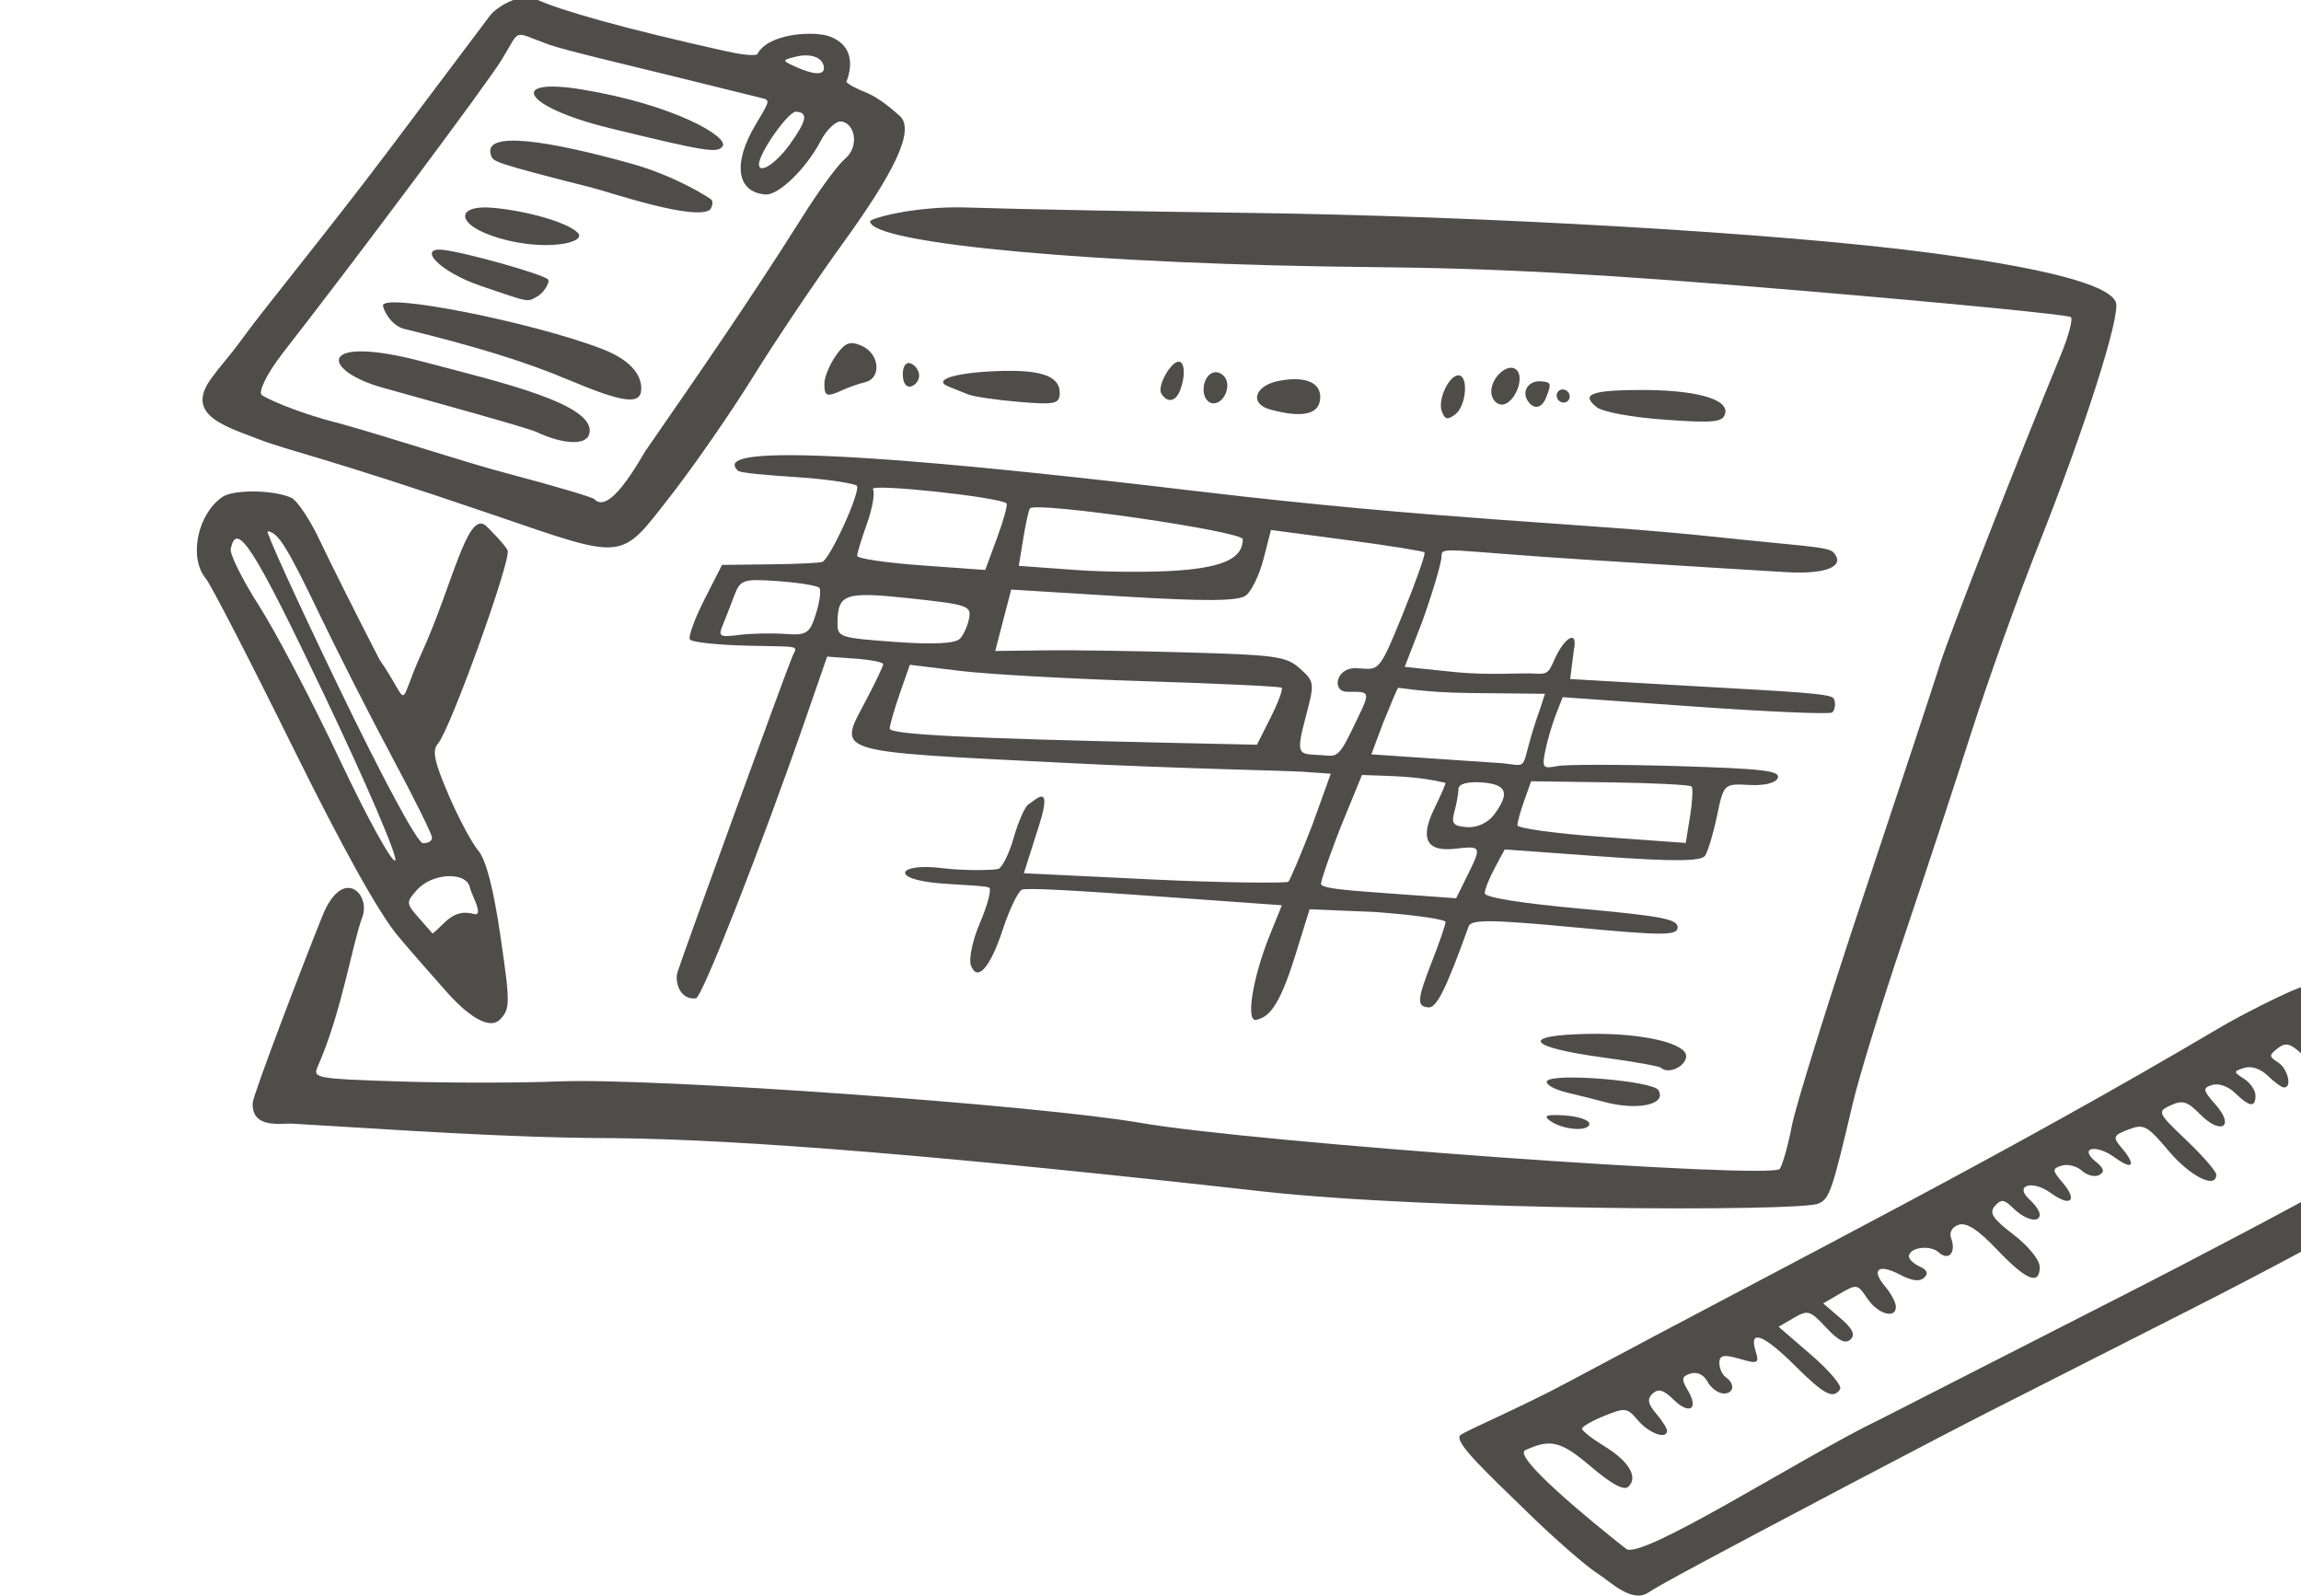 <?xml version="1.0" ?><svg xmlns="http://www.w3.org/2000/svg" width="220.936mm" height="153.206mm" viewBox="0 0 220.936 153.206">
    <path d="m 48785.414,1851.109 -107.963,135.389 99.672,38.734 -30.939,88.459 c -16.441,-29.999 -35.213,-64.103 -39.264,-70.568 -6.637,-10.592 -16.105,-16.167 -27.875,-5.973 0,0 -3.717,6.052 -2.035,15.131 1.219,6.585 34.779,71.558 53.236,106.975 l -31.203,85.199 c 0,0 262.826,11.229 302.383,16.645 39.556,5.415 249.285,15.928 249.285,15.928 l 107.963,-320.633 c 0,0 -286.719,-18.637 -314.949,-18.797 -28.229,-0.159 -140.616,-13.141 -140.616,-13.141 l 17.256,-32.891 z m 653.943,354.978 -302.933,164.723 c 0,0 48.729,42.198 50.201,44.233 1.472,2.034 307.506,-160.371 307.506,-160.371 z" transform="translate(4.722,-90.279) matrix(0.265,0,0,0.265,-12005.127,246.956) translate(-3313.529,-2437.82)" fill="none" paint-order="markers stroke fill"/>
    <path d="m 45863.639,-20.95 c -4.148,-2.582 -15.672,-12.624 -25.61,-22.318 -14.881,-14.515 -26.943,-25.638 -24.357,-27.957 1.728,-1.549 21.595,-9.918 38.534,-18.985 85.18,-45.593 158.127,-82.236 236.981,-128.888 6.514,-3.854 22.276,-11.942 28.451,-14.225 13.285,-4.911 18.732,-1.835 41.647,18.714 27.022,24.23 32.832,28.88 31.416,32.467 -2.301,5.83 -52.452,34.916 -113.188,65.721 -31.842,16.151 -64.824,32.886 -73.295,37.191 -8.47,4.304 -31.923,16.534 -52.119,27.178 -45.463,23.96 -66.356,35.148 -70.313,37.829 -5.975,4.049 -13.999,-4.147 -18.147,-6.727 z m 101.923,-55.919 c 15.636,-7.985 54.548,-27.835 86.47,-44.112 31.924,-16.276 68.171,-35.464 80.55,-42.638 12.377,-7.173 25.607,-14.75 29.398,-16.835 l 6.893,-3.792 -15.185,-15.069 c -22.545,-22.373 -25.357,-24.299 -29.649,-20.315 -3.117,2.89 -2.419,4.112 6.064,10.603 5.271,4.034 9.586,8.79 9.586,10.568 0,5.901 -7.974,2.769 -16.97,-6.666 -7.662,-8.034 -9.402,-8.916 -12.688,-6.426 -3.441,2.606 -3.449,3.112 -0.107,5.226 3.625,2.29 5.257,9.324 2.114,9.097 -0.876,-0.058 -3.5,-1.981 -5.835,-4.263 -2.569,-2.51 -5.915,-3.624 -8.479,-2.822 -4.015,1.258 -4.021,1.461 -0.09,3.952 2.282,1.445 4.148,4.174 4.148,6.063 0,4.464 -2.177,4.188 -7.425,-0.941 -2.426,-2.37 -5.958,-3.615 -8.241,-2.904 -3.588,1.117 -3.457,1.859 1.273,7.236 7.028,7.988 1.876,11.039 -5.698,3.376 -4.622,-4.677 -6.357,-5.203 -10.632,-3.224 -4.961,2.296 -4.795,2.667 5.697,12.662 5.946,5.664 10.811,11.272 10.811,12.464 0,5.349 -9.454,0.643 -17.225,-8.573 -7.843,-9.305 -9.011,-9.927 -14.619,-7.777 -5.504,2.11 -5.749,2.742 -2.525,6.539 5.519,6.496 4.225,8.405 -2.419,3.57 -6.865,-4.994 -13.183,-3.542 -6.823,1.568 2.951,2.371 3.283,3.678 1.222,4.802 -1.556,0.851 -4.371,0.157 -6.251,-1.539 -1.882,-1.697 -5.177,-2.537 -7.326,-1.868 -3.574,1.114 -3.547,1.641 0.351,6.227 5.563,6.551 2.819,8.902 -4.326,3.704 -6.723,-4.891 -13.445,-2.814 -7.689,2.377 2.015,1.819 3.666,4.244 3.666,5.386 0,3.264 -5.158,2.063 -9.544,-2.224 -3.387,-3.309 -4.406,-3.434 -6.717,-0.818 -2.172,2.461 -0.804,4.552 6.768,10.348 5.329,4.077 9.493,9.2 9.493,11.679 0,6.883 -4.885,4.907 -15.487,-6.266 -6.837,-7.204 -10.966,-9.884 -13.849,-8.987 -2.364,0.736 -3.543,2.785 -2.777,4.836 1.95,5.22 -0.876,8.439 -4.52,5.15 -3.146,-2.839 -10.749,-1.766 -10.749,1.518 0,1.025 1.776,2.674 3.949,3.664 2.673,1.218 3.172,2.522 1.544,4.032 -1.625,1.509 -4.44,1.156 -8.697,-1.092 -7.838,-4.138 -10.689,-1.951 -5.469,4.194 2.164,2.547 3.933,5.879 3.933,7.406 0,4.593 -6.591,2.649 -10.402,-3.069 -3.431,-5.146 -3.801,-5.212 -9.748,-1.745 l -6.181,3.603 6.227,5.349 c 4.477,3.846 5.507,6.02 3.658,7.734 -1.847,1.713 -4.326,0.5 -8.819,-4.317 -5.831,-6.253 -6.614,-6.485 -11.739,-3.499 l -5.495,3.201 11.844,10.219 c 6.516,5.621 11.217,11.189 10.451,12.375 -2.441,3.771 -5.699,2.086 -16.241,-8.392 -11.469,-11.402 -16.876,-13.481 -14.411,-5.541 1.435,4.631 0.913,4.899 -5.764,2.949 -5.699,-1.663 -7.344,-1.337 -7.344,1.458 0,1.982 1.065,4.338 2.37,5.238 3.532,2.439 2.859,6.129 -1.068,5.845 -1.888,-0.137 -4.422,-2.083 -5.628,-4.327 -1.337,-2.483 -3.719,-3.603 -6.095,-2.863 -3.253,1.013 -3.415,2.025 -0.976,6.11 4.064,6.8 0.593,8.989 -5.227,3.299 -3.632,-3.548 -5.478,-4.079 -7.54,-2.166 -2.062,1.913 -1.758,3.679 1.24,7.209 2.186,2.572 3.973,5.392 3.973,6.266 0,3.28 -6.526,0.951 -10.527,-3.76 -3.931,-4.629 -4.582,-4.716 -12.213,-1.629 -4.433,1.794 -8.06,3.887 -8.06,4.653 0,0.765 3.67,3.632 8.154,6.371 8.89,5.431 12.296,11.243 8.596,14.674 -1.565,1.452 -6.115,-1.011 -13.528,-7.322 -10.88,-9.262 -14.589,-10.182 -23.838,-5.912 -4.379,2.436 23.065,25.076 36.438,35.589 4.624,5.168 65.444,-34.067 91.974,-46.699 z m -575.195,-107.238 c -3.76,-0.218 -14.817,2.041 -14.238,-7.615 0.175,-2.926 17.821,-49.274 25.226,-67.619 7.404,-18.345 17.569,-7.9 14.497,0.326 -3.742,10.02 -7.459,34.52 -16.231,54.316 -1.819,4.106 -0.515,4.338 29.852,5.312 17.464,0.559 43.478,0.549 57.812,-0.029 34.167,-1.368 173.564,8.588 210.665,15.047 40.871,7.114 228.867,20.616 231.482,16.625 1.061,-1.618 3.04,-8.722 4.399,-15.791 1.362,-7.068 13.063,-44.601 26.004,-83.406 12.943,-38.806 25.323,-76.289 27.515,-83.297 3.417,-10.924 27.637,-72.952 43.902,-112.436 2.762,-6.706 4.408,-12.854 3.655,-13.662 -0.754,-0.807 -44.321,-5.086 -96.817,-9.509 -72.004,-6.067 -110.317,-8.181 -156.001,-8.608 -99.685,-0.933 -182.275,-8.456 -182.275,-16.605 0,-0.961 15.792,-5.602 35.012,-4.988 19.219,0.616 63.728,1.471 98.909,1.902 88.051,1.08 196.651,7.393 250.454,14.559 50.465,6.721 65.183,13.006 67.009,17.897 1.77,4.739 -11.239,45.58 -27.872,87.495 -7.539,19 -18.532,49.654 -24.43,68.122 -5.895,18.467 -17.055,52.348 -24.796,75.29 -7.744,22.942 -15.922,49.535 -18.177,59.097 -7.625,32.318 -8.457,34.751 -12.53,36.548 -6.672,2.944 -139.3,2.533 -201.673,-4.447 -113.818,-12.733 -187.349,-18.776 -234.537,-19.271 -39.007,-0.079 -77.902,-2.995 -116.816,-5.252 z m 455.831,-1.022 c -2.644,-1.899 -1.277,-2.398 5.33,-1.948 4.887,0.331 8.885,1.673 8.885,2.975 0,3.018 -9.546,2.327 -14.215,-1.028 z m -400.556,-47.546 c -3.822,-4.382 -11.031,-12.422 -16.846,-19.357 -6.976,-8.319 -20.071,-31.842 -38.477,-69.117 -15.346,-31.078 -29.39,-58.297 -31.21,-60.485 -6.241,-7.508 -3.064,-23.234 5.964,-29.512 4.026,-2.801 18.639,-2.649 25.015,0.259 2.132,0.973 6.801,7.973 10.373,15.558 3.573,7.583 13.285,26.957 21.581,43.053 11.858,17.163 5.927,18.084 15.289,-2.378 11.016,-24.078 16.399,-51.471 23.098,-46.235 0.908,0.709 7.401,7.372 8.052,9.117 1.319,3.527 -20.865,65.017 -25.243,69.976 -2.173,2.461 -1.358,6.448 3.759,18.395 3.595,8.389 8.456,17.524 10.803,20.299 2.862,3.384 5.525,13.631 8.082,31.098 3.56,24.331 3.547,26.324 -0.198,30.191 -4.085,3.998 -12.166,-1.832 -20.042,-10.862 z m 9.169,-36.96 c -1.19,-5.897 -13.578,-5.389 -19.13,0.785 -4.071,4.526 -4.044,4.899 0.694,10.287 l 4.919,5.59 c 4.361,-3.409 7.317,-9.188 14.937,-7.106 3.888,1.063 -0.922,-7.091 -1.42,-9.555 z m -52.666,-69.564 c -25.695,-53.947 -31.914,-63.66 -33.993,-53.096 -0.375,1.901 4.277,11.207 10.337,20.684 6.061,9.475 19.16,34.471 29.109,55.546 9.95,21.076 19.012,37.549 20.139,36.607 1.128,-0.942 -10.389,-27.826 -25.592,-59.742 z m 38.943,51.482 c 0,-1.221 -6.432,-14.213 -14.292,-28.869 -7.862,-14.657 -19.854,-38.245 -26.653,-52.419 -11.581,-24.146 -14.858,-29.377 -18.631,-29.739 -0.842,-0.081 10.713,25.258 25.682,56.309 16.202,33.612 28.565,56.554 30.554,56.697 1.837,0.134 3.34,-0.757 3.34,-1.98 z m 424.063,95.55 c -1.954,-0.556 -7.582,-1.959 -12.503,-3.118 -4.924,-1.16 -8.324,-3.077 -7.561,-4.258 1.984,-3.063 38.36,-0.09 40.363,3.303 3.16,5.34 -7.97,7.574 -20.299,4.074 z m -335.159,-46.722 c 2.104,-6.702 38.68,-107.272 41.606,-114.398 1.681,-4.091 4.118,-3.594 -15.354,-3.981 -11.346,-0.225 -21.131,-1.256 -21.745,-2.291 -0.61,-1.035 1.759,-7.531 5.271,-14.435 l 6.384,-12.555 17.947,-0.215 c 9.87,-0.119 17.012,-0.504 18.316,-0.854 2.77,-0.748 14.203,-25.876 12.571,-27.628 -0.608,-0.652 -9.055,-2.241 -20.557,-3.018 -12.332,-0.831 -21.76,-1.592 -22.567,-2.457 -3.536,-3.79 -9.563,-13.489 164.883,7.282 91.505,10.895 139.709,11.42 190.371,16.839 29.11,3.114 39.769,3.407 41.661,5.437 4.681,5.016 -2.325,8.063 -16.679,7.252 -7.504,-0.424 -39.498,-2.406 -71.096,-4.407 -52.923,-3.35 -54.114,-5.169 -54.144,-1.352 -0.01,2.279 -3.145,12.869 -6.952,23.532 l -6.394,16.528 18.195,1.888 c 11.778,1.222 24.595,0.251 28.335,0.521 5.17,0.374 5.578,-0.149 7.681,-4.949 3.432,-7.929 8.707,-11.46 7.069,-3.544 l -1.325,10.489 47.027,2.705 c 32.022,1.842 47.369,2.502 48.423,4.285 0.849,1.434 0.594,4.489 -0.63,5.158 -1.224,0.667 -23.669,-0.312 -49.88,-2.177 l -47.654,-3.391 -2.45,6.255 c -1.348,3.44 -3.074,9.31 -3.834,13.043 -1.276,6.259 -0.94,6.7 4.318,5.666 3.135,-0.617 22.638,-0.613 43.339,0 31.003,0.93 37.452,1.678 36.575,4.24 -0.636,1.862 -4.786,2.906 -10.332,2.598 -9.187,-0.508 -9.29,-0.41 -11.699,11.157 -1.339,6.418 -3.295,12.94 -4.349,14.492 -1.391,2.051 -11.584,2.124 -37.252,0.268 l -35.335,-2.556 -3.614,6.728 c -1.988,3.701 -3.614,7.819 -3.614,9.152 0,1.513 13.132,3.619 34.943,5.606 29.19,2.658 34.944,3.768 34.944,6.736 0,3.044 -5.347,3.045 -37.29,0.015 -29.84,-2.835 -37.515,-2.917 -38.416,-0.41 -8.048,22.398 -11.606,29.619 -14.488,29.412 -4.465,-0.324 -4.282,-2.634 1.352,-17.053 2.607,-6.667 4.739,-12.92 4.739,-13.897 0,-0.978 -11.591,-2.615 -25.762,-3.64 l -23.485,-0.957 -5.217,16.799 c -6.175,19.884 -10.025,22.202 -14.071,23.258 -3.959,1.034 -1.406,-15.154 4.826,-30.59 l 4.415,-10.934 -46.754,-3.345 c -25.716,-1.837 -46.077,-3.123 -47.514,-2.269 -1.436,0.853 -4.499,7.278 -6.806,14.278 -4.933,14.968 -9.439,18.889 -11.594,13.12 -0.85,-2.276 0.62,-9.194 3.268,-15.373 2.647,-6.177 4.196,-11.894 3.443,-12.702 -0.755,-0.808 -9.549,-0.945 -18.134,-1.669 -18.482,-1.559 -14.762,-7.456 0.807,-5.508 8.675,1.086 19.096,0.734 20.523,0.313 1.425,-0.421 3.971,-5.587 5.654,-11.481 1.684,-5.894 4.097,-11.28 5.36,-11.97 2.144,-1.17 8.975,-8.704 3.796,7.598 l -5.531,17.409 46.44,2.248 c 26.55,1.285 48.783,1.356 49.378,0.849 0.598,-0.507 4.526,-9.819 8.734,-20.694 l 6.655,-18.466 -10.109,-0.708 c -6.1,-0.427 -44.919,-1.118 -86.253,-3.217 -85.671,-4.35 -82.249,-3.259 -71.891,-22.945 3.345,-6.361 6.083,-12.136 6.083,-12.829 0,-0.695 -4.569,-1.594 -10.156,-1.998 l -10.158,-0.735 -7.805,22.534 c -15.803,45.62 -37.374,100.664 -39.685,101.267 -5.875,0.788 -7.772,-6.022 -6.757,-9.362 z m 286.154,-34.965 c 5.329,-10.791 5.255,-10.964 -4.331,-9.86 -10.51,1.212 -12.948,-3.688 -7.411,-14.895 2.139,-4.331 3.89,-8.373 3.89,-8.98 -10.658,-2.511 -18.669,-2.382 -30.254,-2.848 l -6.512,15.861 c -4.124,10.044 -8.339,22.215 -8.339,23.56 0,1.531 7.309,2.234 23.345,3.393 l 25.621,1.853 z m 9.781,-22.246 c 5.824,-7.893 4.601,-10.985 -4.604,-11.651 -5.038,-0.364 -8.304,0.562 -8.324,2.359 -0.01,1.628 -0.676,5.312 -1.461,8.186 -1.208,4.425 -0.498,5.295 4.635,5.666 3.583,0.259 7.575,-1.609 9.754,-4.561 z m 70.983,0.605 c 0.859,-5.323 1.103,-10.174 0.54,-10.778 -0.563,-0.605 -13.871,-1.276 -29.575,-1.493 l -28.55,-0.395 -2.485,6.953 c -1.369,3.824 -2.488,7.859 -2.488,8.968 0,1.109 13.724,3.008 30.495,4.22 l 30.496,2.205 z m -186.149,-26.548 29.213,0.638 4.992,-9.916 c 2.748,-5.453 4.527,-10.29 3.956,-10.746 -0.572,-0.457 -22.895,-1.514 -49.607,-2.346 -26.71,-0.835 -56.788,-2.514 -66.838,-3.733 l -18.272,-2.217 -3.64,10.422 c -2.003,5.733 -3.643,11.442 -3.643,12.687 0,2.157 27.694,3.547 103.839,5.211 z m 63.267,-3.936 c 7.356,-15.271 7.776,-14.581 -1.37,-14.612 -5.708,-0.019 -4.079,-8.751 3.083,-8.537 8.314,0.249 7.918,2.941 16.813,-18.973 4.933,-12.148 8.595,-22.485 8.138,-22.975 -0.457,-0.489 -13.162,-2.519 -28.232,-4.51 l -27.405,-3.62 -2.683,10.462 c -1.476,5.754 -4.362,11.735 -6.416,13.289 -2.7,2.047 -14.948,2.14 -44.377,0.334 l -40.645,-2.493 -2.893,11.123 -2.891,11.123 18.199,-0.23 c 10.009,-0.126 33.656,0.229 52.551,0.791 31.4,0.932 34.813,1.437 39.731,5.866 5.231,4.712 5.286,5.196 1.98,17.592 -3.892,14.592 -2.267,13.15 5.862,13.738 4.793,0.346 5.844,1.41 10.555,-8.368 z m 68.589,-8.576 1.722,-5.3 -28.091,-0.3 c -15.451,-0.166 -24.932,-2.017 -25.148,-1.844 -0.217,0.174 -2.601,5.755 -5.297,12.402 l -4.373,11.684 47.921,3.249 c 10.387,1.21 5.113,2.769 13.266,-19.89 z m -273.701,-26.986 c 7.946,0.575 9.021,-0.123 11.286,-7.342 1.379,-4.388 1.912,-8.614 1.189,-9.391 -0.725,-0.777 -7.433,-1.854 -14.906,-2.395 -12.672,-0.916 -13.747,-0.556 -15.946,5.362 -1.297,3.489 -3.179,8.32 -4.183,10.734 -1.638,3.941 -1.028,4.287 5.977,3.393 4.29,-0.548 11.752,-0.71 16.583,-0.361 z m 63.551,1.635 c 1.34,-1.532 2.802,-4.891 3.251,-7.466 0.763,-4.36 -0.694,-4.841 -21.435,-7.065 -23.69,-2.539 -26.204,-1.684 -26.277,8.945 -0.04,5.128 0.753,5.385 20.996,6.849 13.947,1.008 21.852,0.583 23.465,-1.264 z m 13.356,-36.463 c 2.366,-6.407 3.909,-12.015 3.429,-12.463 -2.476,-2.311 -49.718,-7.355 -48.425,-5.17 0.793,1.342 -0.16,6.925 -2.119,12.407 -1.959,5.482 -3.577,10.767 -3.597,11.743 -0.02,0.976 10.416,2.53 23.19,3.454 l 23.222,1.679 z m 66.069,11.81 c 16.298,-1.27 22.959,-4.549 22.959,-11.297 0,-2.906 -75.426,-13.814 -77.137,-11.156 -0.477,0.741 -1.576,5.726 -2.442,11.077 l -1.574,9.729 20.579,1.488 c 11.318,0.818 28.245,0.89 37.615,0.159 z m 174.465,180.208 c -0.588,-0.575 -9.932,-2.243 -20.764,-3.707 -27.856,-3.768 -30.703,-8.113 -5.618,-8.573 20.174,-0.371 36.47,3.556 35.496,8.55 -0.71,3.631 -6.703,6.084 -9.114,3.729 z m -422.763,-200.238 c -61.63,-21.079 -74.089,-23.172 -85.179,-27.452 -12.05,-4.651 -26.245,-8.633 -18.056,-21.037 5.313,-7.42 5.631,-6.711 12.85,-16.613 7.219,-9.902 31.99,-40.228 52.358,-67.32 l 36.431,-48.457 c 2.536,-3.372 11.21,-8.598 16.881,-5.998 8.617,3.951 31.549,10.558 69.298,18.914 8.823,1.953 10.697,1.053 10.697,1.053 3.866,-7.724 20.554,-8.574 26.102,-6.591 3.434,1.228 10.536,4.977 6.255,16.571 0,0 0.793,1.16 6.06,3.376 6.121,2.269 11.058,7.079 13.24,8.872 5.834,5.266 -2.446,21.096 -20.606,46.205 -9.746,13.473 -24.36,35.209 -32.478,48.303 -8.117,13.094 -21.661,32.637 -30.097,43.427 -18.34,23.464 -15.697,23.184 -63.756,6.747 z m 54.677,-23.052 c 20.113,-29.084 37.769,-54.52 56.895,-84.827 5.926,-9.478 12.897,-19.001 15.492,-21.16 5.545,-4.618 3.526,-13.241 -1.441,-13.6 -1.921,-0.139 -5.242,3.086 -7.38,7.166 -5.212,9.954 -15.193,19.631 -19.897,19.29 -10.563,-0.765 -11.947,-11.339 -3.639,-25.258 4.616,-7.734 5.433,-8.879 2.92,-9.5 l -31.94,-7.884 c -19.089,-4.712 -39.895,-9.561 -46.014,-11.718 -13.32,-4.819 -9.844,-6.003 -16.957,5.559 -5.459,8.871 -51.67,70.795 -79.13,106.035 -6.722,8.626 -8.818,14.345 -7.896,15.326 0.921,0.981 12.563,6.469 28.086,10.325 20.907,5.851 43.753,13.619 61.334,18.282 16.493,4.361 30.528,8.511 31.192,9.223 2.946,3.159 8.222,0.374 18.375,-17.26 z m -39.279,-7.054 c -3.257,-1.549 -39.101,-11.406 -55.904,-16.104 -22.166,-6.197 -24.201,-19.722 15.064,-9.297 27.185,7.218 63.145,15.356 59.859,26.225 -1.31,4.333 -10.244,3.347 -19.019,-0.824 z m 10.797,-19.213 c -14.775,-6.229 -32.921,-11.835 -58.77,-18.158 -4.886,-1.195 -7.692,-7.105 -7.692,-8.481 0,-4.668 53.704,5.953 79.154,15.655 12.284,4.683 14.418,10.745 14.418,14.399 0,6.161 -6.264,5.373 -27.11,-3.416 z m -30.849,-33.67 c -15.29,-5.176 -23.077,-13.963 -14.18,-13.152 7.591,0.693 36.527,8.798 38.34,10.739 0.922,0.991 -1.682,4.925 -3.596,5.997 -4.1,2.297 -2.221,2.625 -20.564,-3.585 z m 6.595,-17.333 c -16.055,-4.687 -16.066,-12.083 -2.966,-11.065 12.704,0.988 27.89,5.41 31.365,9.135 3.326,3.566 -11.68,6.81 -28.399,1.93 z m 33.595,-18.296 c -36.63,-9.304 -35.913,-9.463 -36.721,-11.916 -2.942,-8.929 20.846,-5.192 51.007,3.211 15.879,4.424 28.349,12.434 28.94,13.069 0.592,0.635 0.373,2.24 -0.485,3.568 -5.566,4.225 -36.532,-6.354 -42.741,-7.932 z m 6.514,-21.544 c -31.835,-7.75 -37.467,-18.555 -10.218,-14.056 33.546,5.54 53.126,17.181 50.98,20.497 -1.752,2.709 -5.814,2.068 -40.762,-6.441 z m 65.15,5.725 c 6.102,-8.563 6.64,-11.424 2.214,-11.744 -2.787,-0.202 -13.467,14.941 -13.467,19.092 0,3.738 6.273,-0.356 11.253,-7.347 z m 12.283,-27.467 c 0,-3.725 -4.484,-5.603 -10.091,-4.226 -5.147,1.264 -5.163,1.373 -0.57,3.499 6.627,3.07 10.661,3.345 10.661,0.727 z m 0.17,114.188 c 0,-2.281 1.876,-6.806 4.146,-10.057 3.347,-4.792 5.142,-5.463 9.462,-3.538 6.384,2.845 7.183,11.712 1.183,13.136 -2.28,0.54 -5.997,1.838 -8.259,2.882 -5.709,2.635 -6.549,2.323 -6.532,-2.422 z m 52.104,3.985 c -1.955,-0.793 -5.124,-2.062 -7.041,-2.819 -6.002,-2.369 1.719,-4.95 16.788,-5.61 16.359,-0.716 23.42,1.639 23.42,7.807 0,4.058 -1.686,4.436 -14.806,3.321 -8.144,-0.692 -16.407,-1.907 -18.361,-2.7 z m -23.691,-7.261 c 0,-3.053 1.2,-4.646 2.963,-3.932 1.627,0.661 2.96,2.623 2.96,4.36 0,1.737 -1.333,3.507 -2.96,3.932 -1.763,0.46 -2.963,-1.306 -2.963,-4.36 z m 133.122,12.723 c -7.66,-2.085 -5.7,-8.636 3.1,-10.364 9.964,-1.956 15.839,0.794 14.945,6.999 -0.758,5.273 -6.861,6.411 -18.045,3.365 z m -39.484,-5.855 c -1.54,-2.604 3.55,-11.685 6.433,-11.477 2.163,0.157 2.346,5.466 0.361,10.493 -1.618,4.101 -4.687,4.545 -6.794,0.984 z m 15.339,-1.217 c 0,-5.492 4.253,-8.373 7.392,-5.007 2.974,3.189 0.09,10.146 -4.091,9.844 -1.815,-0.131 -3.301,-2.308 -3.301,-4.837 z m 86.317,7.739 c -1.582,-4.237 2.695,-13.287 6.16,-13.037 3.616,0.261 2.659,11.149 -1.239,14.102 -2.846,2.156 -3.794,1.951 -4.921,-1.065 z m 56.102,-1.532 c -5.733,-4.568 -2.152,-6.075 14.766,-6.21 20.399,-0.161 32.892,3.108 31.844,8.337 -0.672,3.358 -3.952,3.725 -21.791,2.435 -12.256,-0.886 -22.589,-2.786 -24.819,-4.563 z m -38.179,-5.625 c 0,-5.501 6.523,-10.877 9.329,-7.689 2.915,3.311 -1.407,12.71 -5.699,12.399 -1.998,-0.144 -3.63,-2.264 -3.63,-4.71 z m 13.029,3.021 c -1.984,-3.353 0.693,-7.057 4.879,-6.755 3.841,0.278 3.999,0.745 1.975,5.872 -1.634,4.142 -4.693,4.536 -6.854,0.883 z m 10.66,-1.599 c 0,-1.304 1.067,-2.292 2.371,-2.197 1.302,0.094 2.368,1.237 2.368,2.54 0,1.304 -1.066,2.292 -2.368,2.198 -1.304,-0.093 -2.371,-1.238 -2.371,-2.541 z" transform="translate(4.722,-90.279) matrix(0.265,0,0,0.265,-12005.127,246.956)" fill="#4e4d49"/>
</svg>